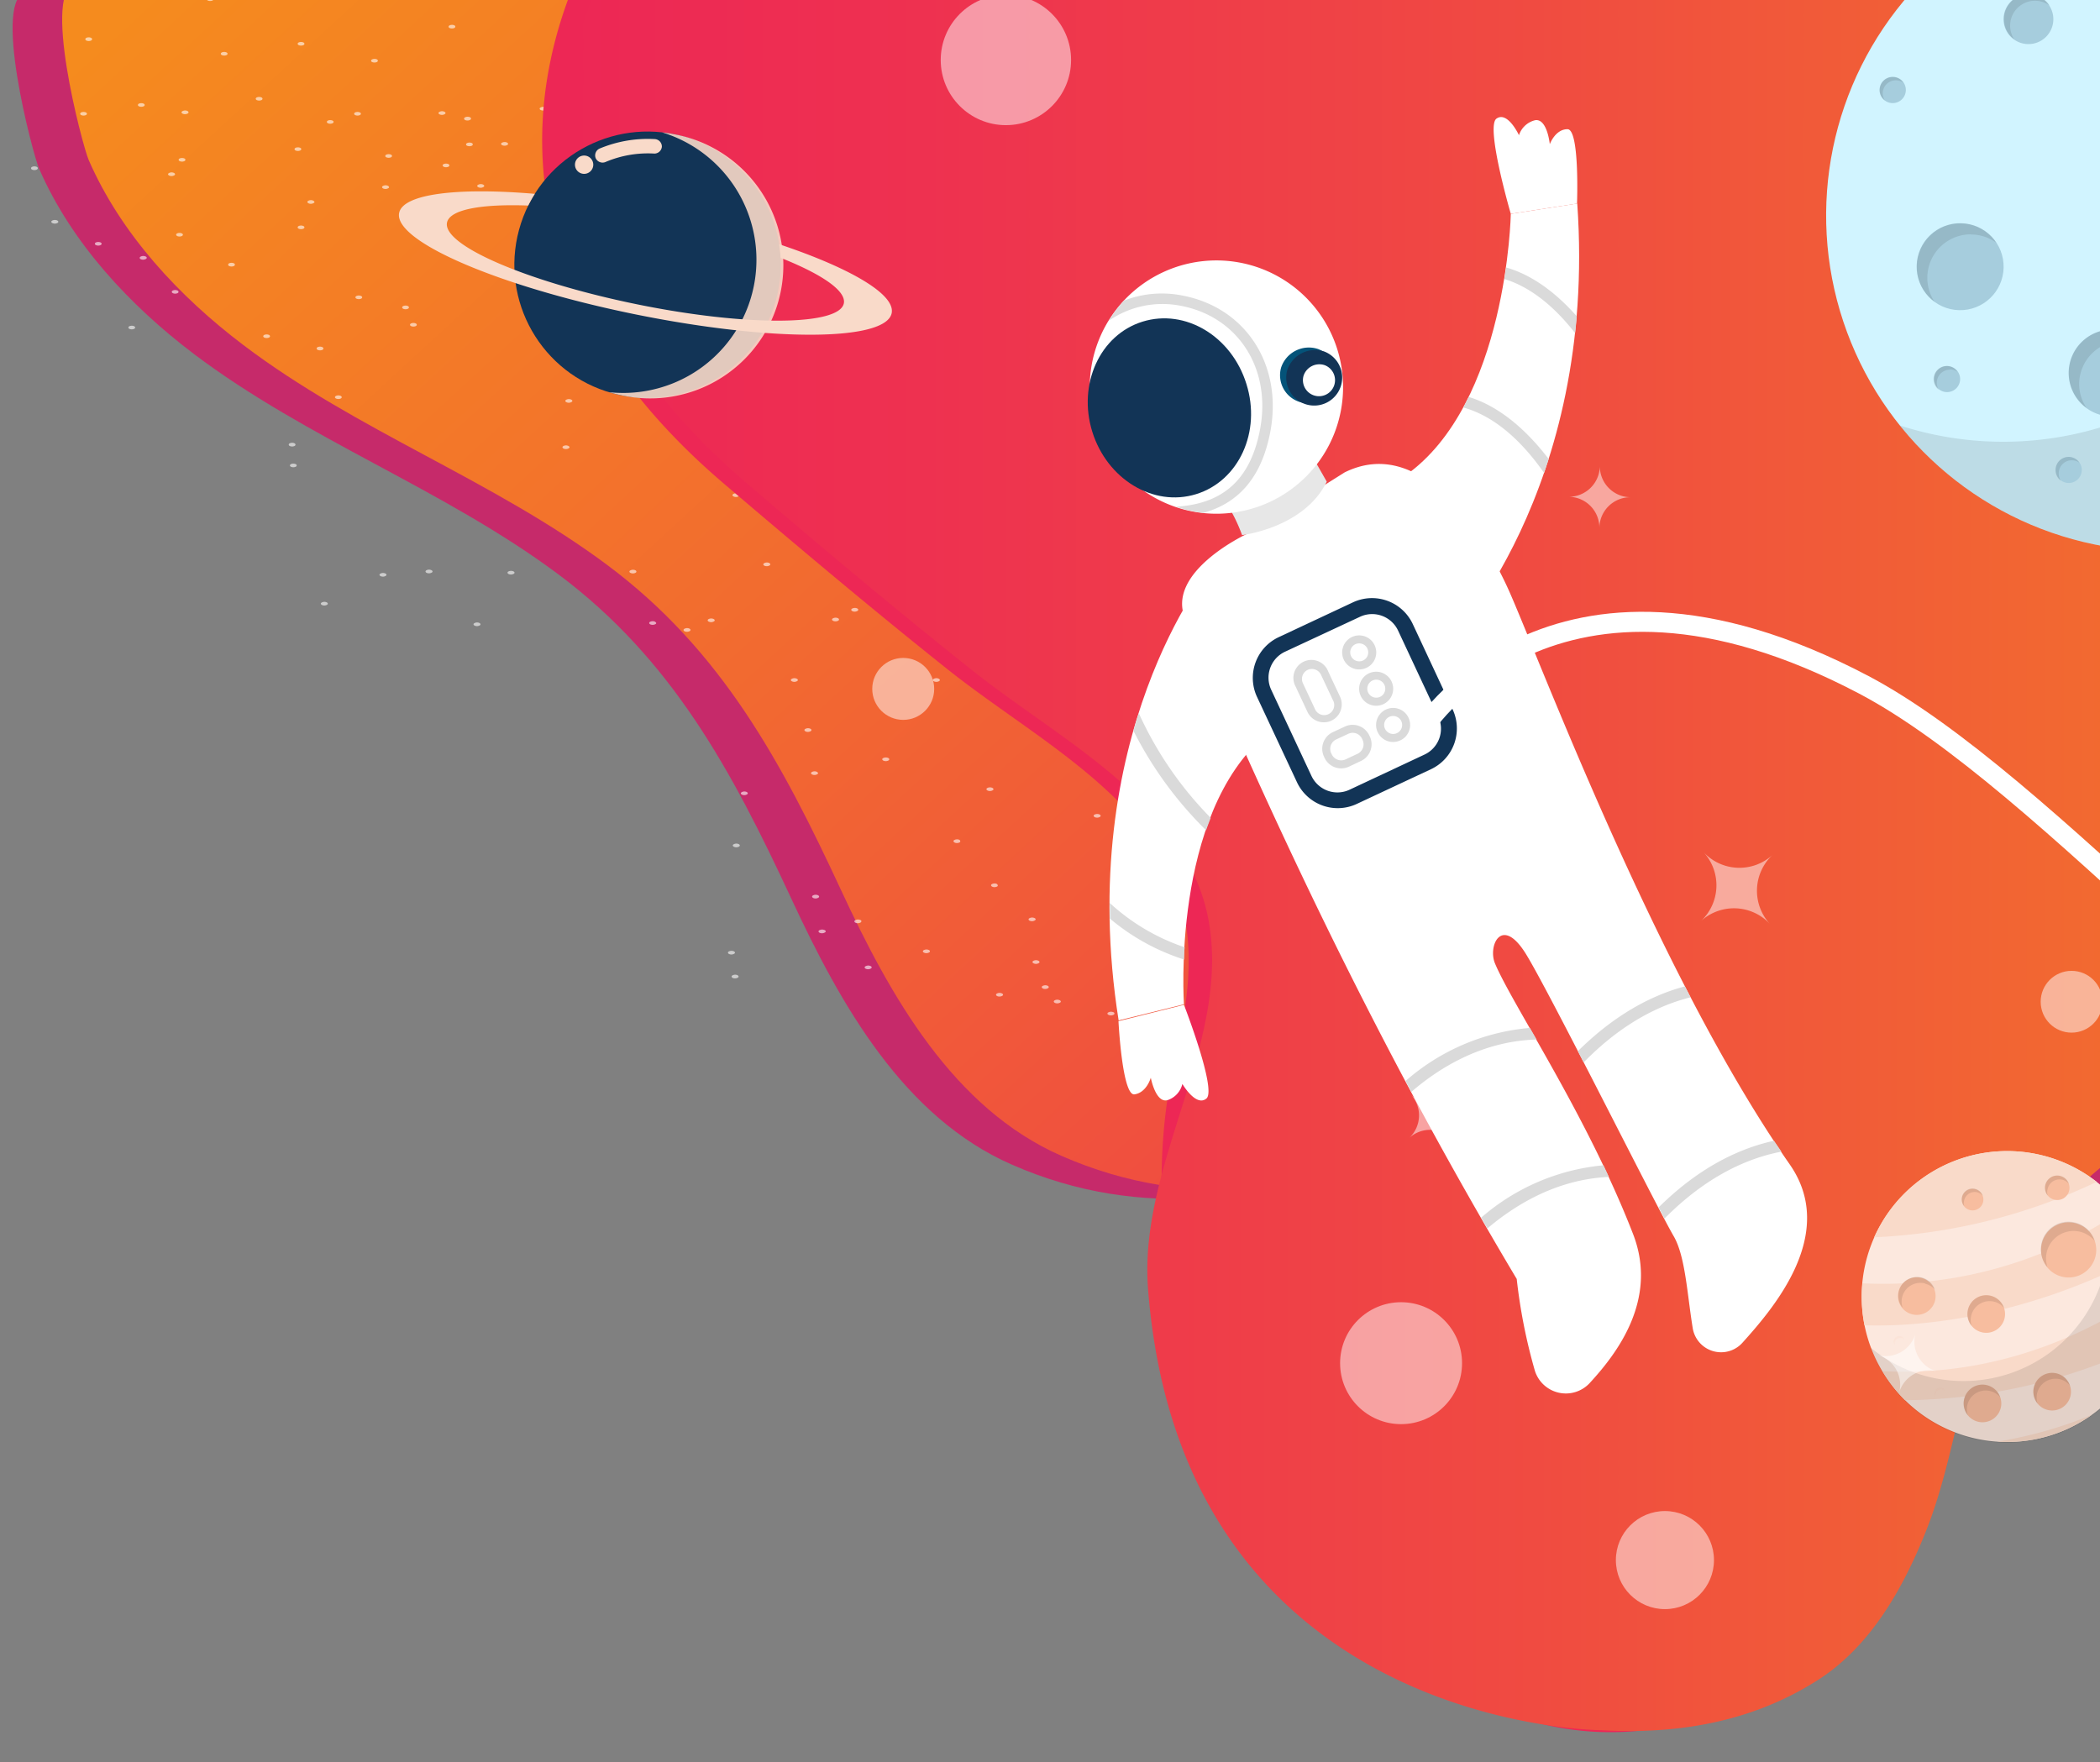 <svg xmlns="http://www.w3.org/2000/svg" xmlns:xlink="http://www.w3.org/1999/xlink" viewBox="0 0 280 235"><rect x="0" y="0" width="280" height="235" fill="#808080" stroke="none"/><defs><style>.cls-1{isolation:isolate;}.cls-2{fill:#c62a6a;}.cls-3{fill:url(#linear-gradient);}.cls-4{opacity:0.6;}.cls-5{fill:#fff;}.cls-6{fill:#ed2755;}.cls-7{fill:url(#New_Gradient_Swatch_3);}.cls-8{fill:#d1f4ff;}.cls-9{opacity:0.1;}.cls-10{fill:#a6cddd;}.cls-11{fill:#e7e7e7;}.cls-12{fill:#123456;}.cls-13{fill:#045379;}.cls-14{fill:#dcdcdc;}.cls-15{fill:#dadada;}.cls-16,.cls-17,.cls-18{fill:#f9dac9;}.cls-16{opacity:0.9;mix-blend-mode:multiply;}.cls-17{mix-blend-mode:soft-light;}.cls-19{fill:#fce8de;}.cls-20{fill:#f7bd9f;}.cls-21{opacity:0.5;}.cls-22{fill:none;}</style><linearGradient id="linear-gradient" x1="329.35" y1="167.1" x2="103.39" y2="-78.38" gradientUnits="userSpaceOnUse"><stop offset="0" stop-color="#ed2755"/><stop offset="0.64" stop-color="#f26a30"/><stop offset="1" stop-color="#f58b1e"/></linearGradient><linearGradient id="New_Gradient_Swatch_3" x1="75.39" y1="108.1" x2="356.34" y2="108.1" gradientUnits="userSpaceOnUse"><stop offset="0" stop-color="#ed2755"/><stop offset="0.17" stop-color="#ee3150"/><stop offset="0.46" stop-color="#f04b41"/><stop offset="0.83" stop-color="#f3752a"/><stop offset="1" stop-color="#f58b1e"/></linearGradient></defs><title>contact</title><g class="cls-1"><g id="Layer_1" data-name="Layer 1"><path class="cls-2" d="M3.65-1.08c-4.88.47.73,21.68,1.57,23.59,4.33,9.91,12.07,18.2,20.6,24.67C41,58.65,59.16,65.21,74.38,76.54s23.21,26.26,31.12,43.28c6.61,14.25,15,29.16,29.39,35.48,35.08,15.42,67.65-12.3,100-20.45,15.54-3.92,28.65.85,37.71,14.36,6,9,9.18,19.5,13.21,29.53S295.13,198.83,304,205c9.19,6.45,39.35,11.06,44.08-4.35l-20.92-231Z"/><path class="cls-3" d="M10.26-2.24c-4.88.46.73,21.68,1.57,23.59C16.16,31.25,23.9,39.54,32.43,46,47.57,57.48,65.77,64,81,75.37s23.21,26.27,31.12,43.29c6.61,14.25,15,29.15,29.38,35.47,35.09,15.42,67.66-12.3,100-20.45,15.54-3.91,28.65.85,37.71,14.36,6,9,9.18,19.5,13.21,29.53s9.31,20.09,18.15,26.3c9.19,6.45,39.34,11.06,44.08-4.35l-20.92-231Z"/><g class="cls-4"><path class="cls-5" d="M40.47,5.67c.17.1.15.26,0,.34a.8.8,0,0,1-.66,0c-.17-.1-.15-.25,0-.34A.8.8,0,0,1,40.47,5.67Z"/><path class="cls-5" d="M44.36,16.09c.17.1.15.25,0,.34a.8.8,0,0,1-.66,0c-.17-.1-.15-.25,0-.34A.8.8,0,0,1,44.36,16.09Z"/><path class="cls-5" d="M52.15,20.63c.17.1.15.25,0,.34a.8.8,0,0,1-.66,0c-.17-.1-.15-.25,0-.34A.8.8,0,0,1,52.15,20.63Z"/><path class="cls-5" d="M59.8,21.89c.17.1.15.25,0,.34a.8.8,0,0,1-.66,0c-.17-.1-.15-.25,0-.34A.8.8,0,0,1,59.8,21.89Z"/><path class="cls-5" d="M62.68,15.64c.17.1.15.26,0,.35A.8.8,0,0,1,62,16c-.17-.1-.15-.26,0-.35A.8.8,0,0,1,62.68,15.64Z"/><path class="cls-5" d="M60.59,3.38c.17.1.15.26,0,.35a.84.84,0,0,1-.66,0c-.17-.1-.15-.25,0-.34A.8.8,0,0,1,60.59,3.38Z"/><path class="cls-5" d="M92.05,14.92a.77.77,0,0,1-.64.08c-.22-.07-.29-.22-.15-.34a.76.76,0,0,1,.64-.08C92.12,14.66,92.18,14.81,92.05,14.92Z"/><path class="cls-5" d="M50.26,7.92c.17.1.15.26,0,.35a.84.84,0,0,1-.66,0c-.17-.1-.15-.25,0-.34A.8.8,0,0,1,50.26,7.92Z"/><path class="cls-5" d="M28.35-.29c.17.11.15.26,0,.35a.8.8,0,0,1-.66,0c-.17-.1-.15-.26,0-.35A.84.84,0,0,1,28.35-.29Z"/><path class="cls-5" d="M12.16,5.05c.17.1.15.26,0,.35a.8.8,0,0,1-.66,0c-.17-.1-.15-.26,0-.35A.8.8,0,0,1,12.16,5.05Z"/><path class="cls-5" d="M11.47,15c.17.1.15.25,0,.34a.8.8,0,0,1-.66,0c-.17-.1-.15-.25,0-.34A.8.8,0,0,1,11.47,15Z"/><path class="cls-5" d="M4.92,22.26c.17.11.15.26,0,.35a.8.8,0,0,1-.66,0c-.17-.1-.15-.26,0-.35A.8.8,0,0,1,4.92,22.26Z"/><path class="cls-5" d="M19.17,13.83c.17.1.15.26,0,.34a.8.8,0,0,1-.66,0c-.17-.1-.15-.25,0-.34A.8.8,0,0,1,19.17,13.83Z"/><path class="cls-5" d="M30.22,7c.17.1.15.25,0,.34a.8.8,0,0,1-.66,0c-.17-.1-.15-.25,0-.34A.8.8,0,0,1,30.22,7Z"/><path class="cls-5" d="M24.26,31.13c.18.1.16.26,0,.34a.78.78,0,0,1-.65,0c-.17-.1-.16-.25,0-.34A.78.78,0,0,1,24.26,31.13Z"/><path class="cls-5" d="M40.05,19.72c.17.1.15.25,0,.34a.8.8,0,0,1-.66,0c-.17-.1-.15-.25,0-.34A.8.8,0,0,1,40.05,19.72Z"/><path class="cls-5" d="M48,15c.17.1.15.25,0,.34a.8.8,0,0,1-.66,0c-.17-.1-.15-.25,0-.34A.8.8,0,0,1,48,15Z"/><path class="cls-5" d="M23.68,38.75c.17.1.16.25,0,.34a.78.78,0,0,1-.65,0c-.17-.1-.16-.25,0-.34A.78.78,0,0,1,23.68,38.75Z"/><path class="cls-5" d="M17.9,43.51c.17.1.15.25,0,.34a.8.8,0,0,1-.66,0c-.17-.1-.15-.25,0-.34A.8.8,0,0,1,17.9,43.51Z"/><path class="cls-5" d="M39.28,59.12c.17.11.15.26,0,.35a.8.8,0,0,1-.66,0c-.17-.1-.15-.26,0-.35A.8.8,0,0,1,39.28,59.12Z"/><path class="cls-5" d="M39.44,61.9c.17.1.15.25,0,.34a.8.8,0,0,1-.66,0c-.17-.1-.15-.25,0-.34A.8.8,0,0,1,39.44,61.9Z"/><path class="cls-5" d="M13.43,32.34c.17.1.15.25,0,.34a.8.8,0,0,1-.66,0c-.17-.1-.15-.25,0-.34A.8.8,0,0,1,13.43,32.34Z"/><path class="cls-5" d="M34.88,13c.17.1.15.26,0,.34a.8.8,0,0,1-.66,0c-.17-.1-.15-.25,0-.34A.8.8,0,0,1,34.88,13Z"/><path class="cls-5" d="M25.07,15.11a.77.77,0,0,1-.64.08c-.22-.07-.29-.22-.15-.34a.76.76,0,0,1,.64-.08C25.14,14.85,25.2,15,25.07,15.11Z"/><path class="cls-5" d="M59.33,15.2a.73.73,0,0,1-.64.08c-.22-.07-.29-.22-.15-.33a.73.73,0,0,1,.64-.08C59.4,14.94,59.47,15.09,59.33,15.2Z"/><path class="cls-5" d="M67.67,19.32a.76.76,0,0,1-.64.07c-.22-.07-.28-.22-.15-.33a.79.79,0,0,1,.65-.08C67.74,19.05,67.81,19.2,67.67,19.32Z"/><path class="cls-5" d="M85.73,17.36a.77.77,0,0,1-.64.08c-.22-.07-.29-.22-.15-.34a.73.73,0,0,1,.64-.07C85.8,17.1,85.86,17.25,85.73,17.36Z"/><path class="cls-5" d="M87.37,23.21a.73.73,0,0,1-.64.08c-.22-.07-.28-.22-.15-.33a.74.74,0,0,1,.64-.08C87.44,23,87.51,23.1,87.37,23.21Z"/><path class="cls-5" d="M62.92,19.08c.17.1.15.26,0,.35a.84.84,0,0,1-.66,0c-.17-.1-.15-.25,0-.34A.8.8,0,0,1,62.92,19.08Z"/><path class="cls-5" d="M35.88,44.67c.17.1.15.26,0,.34a.8.8,0,0,1-.66,0c-.17-.1-.15-.25,0-.34A.8.8,0,0,1,35.88,44.67Z"/><path class="cls-5" d="M19.45,34.22c.17.1.15.26-.05.34a.78.78,0,0,1-.65,0c-.17-.1-.16-.25,0-.34A.8.8,0,0,1,19.45,34.22Z"/><path class="cls-5" d="M54.4,40.82c.17.1.16.26,0,.35a.78.78,0,0,1-.65,0c-.18-.11-.16-.26,0-.35A.78.78,0,0,1,54.4,40.82Z"/><path class="cls-5" d="M7.7,29.71a.76.76,0,0,1-.64.07c-.22-.07-.28-.22-.15-.33a.77.77,0,0,1,.64-.08C7.77,29.44,7.84,29.59,7.7,29.71Z"/><path class="cls-5" d="M51.8,25.08a.73.73,0,0,1-.64.08c-.22-.07-.28-.22-.15-.33a.74.74,0,0,1,.64-.08C51.87,24.82,51.94,25,51.8,25.08Z"/><path class="cls-5" d="M91.77,20.75a.73.73,0,0,1-.64.07c-.22-.07-.28-.22-.15-.33a.77.77,0,0,1,.64-.08C91.84,20.48,91.91,20.63,91.77,20.75Z"/><path class="cls-5" d="M105.42,27.59a.73.73,0,0,1-.64.08c-.22-.07-.29-.22-.15-.33a.73.73,0,0,1,.64-.08C105.49,27.33,105.56,27.48,105.42,27.59Z"/><path class="cls-5" d="M81.16,17.38a.73.73,0,0,1-.64.08c-.22-.07-.29-.22-.15-.33a.73.73,0,0,1,.64-.08C81.23,17.12,81.3,17.27,81.16,17.38Z"/><path class="cls-5" d="M23.27,23.36a.74.74,0,0,1-.64.08c-.22-.07-.29-.22-.15-.33a.73.73,0,0,1,.64-.08C23.34,23.1,23.4,23.25,23.27,23.36Z"/><path class="cls-5" d="M55.45,43.14c.17.1.15.25,0,.34a.8.8,0,0,1-.66,0c-.17-.1-.15-.26,0-.34A.8.8,0,0,1,55.45,43.14Z"/><path class="cls-5" d="M31.2,35.12c.17.1.15.26,0,.35a.8.8,0,0,1-.66,0c-.17-.1-.15-.26,0-.35A.8.8,0,0,1,31.2,35.12Z"/><path class="cls-5" d="M40.47,30.15c.17.1.15.25,0,.34a.8.8,0,0,1-.66,0c-.17-.1-.15-.25,0-.34A.8.8,0,0,1,40.47,30.15Z"/><path class="cls-5" d="M24.6,21.14c.17.1.15.26,0,.34a.8.8,0,0,1-.66,0c-.17-.1-.15-.25,0-.34A.8.8,0,0,1,24.6,21.14Z"/><path class="cls-5" d="M136.45,21.62a.77.77,0,0,1-.64.08c-.22-.07-.29-.22-.15-.34a.77.77,0,0,1,.64-.08C136.52,21.36,136.59,21.51,136.45,21.62Z"/><path class="cls-5" d="M151.53,32a.77.77,0,0,1-.64.07c-.22-.07-.29-.22-.15-.33a.73.73,0,0,1,.64-.08C151.6,31.75,151.66,31.9,151.53,32Z"/><path class="cls-5" d="M160.14,38.58a.76.76,0,0,1-.64.08c-.22-.07-.29-.22-.15-.34a.77.77,0,0,1,.64-.08C160.21,38.32,160.28,38.47,160.14,38.58Z"/><path class="cls-5" d="M159.76,14.94a.79.79,0,0,1-.65.08c-.21-.07-.28-.22-.14-.34a.73.73,0,0,1,.64-.07C159.83,14.68,159.89,14.83,159.76,14.94Z"/><path class="cls-5" d="M117.94,18.42a.73.73,0,0,1-.64.08c-.22-.07-.28-.22-.15-.33a.74.74,0,0,1,.64-.08C118,18.16,118.08,18.31,117.94,18.42Z"/><path class="cls-5" d="M110.91,19.19a.76.76,0,0,1-.64.08c-.22-.08-.28-.23-.15-.34a.79.79,0,0,1,.65-.08C111,18.92,111.05,19.07,110.91,19.19Z"/><path class="cls-5" d="M103.81,24.09a.73.73,0,0,1-.64.08c-.22-.07-.29-.22-.15-.33a.73.73,0,0,1,.64-.08C103.88,23.83,104,24,103.81,24.09Z"/><path class="cls-5" d="M72.07,32.86a.73.73,0,0,1-.64.07c-.22-.07-.29-.22-.15-.33a.77.77,0,0,1,.64-.08C72.14,32.59,72.21,32.74,72.07,32.86Z"/><path class="cls-5" d="M80.21,32.58a.76.76,0,0,1-.64.07c-.22-.07-.28-.22-.15-.33a.74.74,0,0,1,.64-.08C80.28,32.31,80.35,32.46,80.21,32.58Z"/><path class="cls-5" d="M100.93,37.49a.73.73,0,0,1-.64.08c-.22-.07-.28-.22-.15-.33a.74.74,0,0,1,.64-.08C101,37.23,101.07,37.38,100.93,37.49Z"/><path class="cls-5" d="M113.26,46a.79.79,0,0,1-.65.08c-.21-.07-.28-.22-.14-.34a.76.76,0,0,1,.64-.08C113.33,45.74,113.39,45.89,113.26,46Z"/><path class="cls-5" d="M127.07,33.12a.76.76,0,0,1-.64.07c-.22-.07-.28-.22-.15-.33a.76.76,0,0,1,.65-.08C127.14,32.85,127.21,33,127.07,33.12Z"/><path class="cls-5" d="M131.82,35.87a.76.76,0,0,1-.65.08c-.21-.07-.28-.22-.14-.34a.76.76,0,0,1,.64-.07C131.89,35.61,132,35.76,131.82,35.87Z"/><path class="cls-5" d="M142.7,45.55a.77.77,0,0,1-.64.07c-.22-.07-.29-.22-.15-.33a.73.73,0,0,1,.64-.08C142.77,45.28,142.84,45.43,142.7,45.55Z"/><path class="cls-5" d="M150.22,52.77a.73.73,0,0,1-.64.08c-.22-.07-.28-.22-.15-.33a.74.74,0,0,1,.64-.08C150.29,52.51,150.36,52.66,150.22,52.77Z"/><path class="cls-5" d="M124.46,42.1a.76.76,0,0,1-.64.07c-.22-.07-.28-.22-.15-.33a.77.77,0,0,1,.64-.08C124.53,41.83,124.6,42,124.46,42.1Z"/><path class="cls-5" d="M127.28,53.21a.73.73,0,0,1-.64.08c-.22-.07-.28-.22-.15-.33a.74.74,0,0,1,.64-.08C127.35,53,127.42,53.1,127.28,53.21Z"/><path class="cls-5" d="M149.62,27.93A.77.77,0,0,1,149,28c-.22-.07-.29-.22-.15-.34a.76.76,0,0,1,.64-.08C149.69,27.67,149.75,27.82,149.62,27.93Z"/><path class="cls-5" d="M127.43,28.27a.73.73,0,0,1-.64.08c-.22-.07-.29-.22-.15-.33a.73.73,0,0,1,.64-.08C127.5,28,127.57,28.16,127.43,28.27Z"/><path class="cls-5" d="M45.44,52.8c.17.1.16.25,0,.34a.78.78,0,0,1-.65,0c-.18-.1-.16-.25,0-.34A.78.78,0,0,1,45.44,52.8Z"/><path class="cls-5" d="M43,46.3c.17.1.15.26,0,.35a.8.8,0,0,1-.66,0c-.17-.1-.15-.26,0-.35A.8.8,0,0,1,43,46.3Z"/><path class="cls-5" d="M48.17,39.48c.17.1.15.25,0,.34a.8.8,0,0,1-.66,0c-.17-.1-.15-.25,0-.34A.8.8,0,0,1,48.17,39.48Z"/><path class="cls-5" d="M64.49,24.92a.73.73,0,0,1-.64.08c-.22-.07-.28-.22-.15-.33a.76.76,0,0,1,.65-.08C64.56,24.66,64.63,24.81,64.49,24.92Z"/><path class="cls-5" d="M72.81,14.62a.73.73,0,0,1-.64.08c-.22-.07-.28-.22-.15-.33a.76.76,0,0,1,.65-.08C72.88,14.36,73,14.51,72.81,14.62Z"/><path class="cls-5" d="M41.85,27.06a.76.76,0,0,1-.65.08c-.21-.07-.28-.22-.14-.34a.76.76,0,0,1,.64-.07C41.92,26.8,42,27,41.85,27.06Z"/><path class="cls-5" d="M73.13,42.92a.77.77,0,0,1-.64.07c-.22-.07-.29-.22-.15-.33a.73.73,0,0,1,.64-.08C73.2,42.65,73.27,42.8,73.13,42.92Z"/><path class="cls-5" d="M98.22,57.06a.79.79,0,0,1-.65.08c-.21-.07-.28-.22-.14-.34a.76.76,0,0,1,.64-.08C98.29,56.8,98.35,57,98.22,57.06Z"/><path class="cls-5" d="M102.64,75.39a.79.79,0,0,1-.65.08c-.21-.07-.28-.22-.14-.34a.76.76,0,0,1,.64-.08C102.71,75.13,102.77,75.27,102.64,75.39Z"/><path class="cls-5" d="M92,84.14a.76.76,0,0,1-.64.08c-.22-.07-.29-.22-.15-.34a.77.77,0,0,1,.64-.08C92.06,83.88,92.13,84,92,84.14Z"/><path class="cls-5" d="M76.24,53.59a.73.73,0,0,1-.64.08c-.22-.07-.29-.22-.15-.33a.73.73,0,0,1,.64-.08C76.31,53.33,76.38,53.48,76.24,53.59Z"/><path class="cls-5" d="M75.86,59.77a.77.77,0,0,1-.64.08c-.22-.07-.29-.22-.15-.34a.73.73,0,0,1,.64-.07C75.93,59.51,76,59.66,75.86,59.77Z"/><path class="cls-5" d="M68.53,76.5a.76.76,0,0,1-.64.08c-.22-.07-.28-.22-.15-.34a.79.79,0,0,1,.65-.07C68.6,76.24,68.67,76.39,68.53,76.5Z"/><path class="cls-5" d="M96,60.58a.77.77,0,0,1-.64.07c-.22-.07-.29-.22-.15-.33a.73.73,0,0,1,.64-.08C96.08,60.31,96.15,60.46,96,60.58Z"/><path class="cls-5" d="M93.13,51.27a.77.77,0,0,1-.64.08c-.22-.08-.29-.23-.15-.34a.76.76,0,0,1,.64-.08C93.2,51,93.26,51.15,93.13,51.27Z"/><path class="cls-5" d="M104.09,48.09a.77.77,0,0,1-.64.08c-.22-.08-.29-.23-.15-.34a.77.77,0,0,1,.64-.08C104.16,47.82,104.23,48,104.09,48.09Z"/><path class="cls-5" d="M118.35,60.66a.73.73,0,0,1-.64.08c-.22-.07-.29-.22-.15-.33a.73.73,0,0,1,.64-.08C118.42,60.4,118.49,60.55,118.35,60.66Z"/><path class="cls-5" d="M127.93,73.17a.76.76,0,0,1-.64.08c-.22-.07-.29-.22-.15-.34a.77.77,0,0,1,.64-.07C128,72.91,128.07,73.06,127.93,73.17Z"/><path class="cls-5" d="M139.86,83.57a.77.77,0,0,1-.64.07c-.22-.07-.29-.22-.15-.33a.77.77,0,0,1,.64-.08C139.93,83.3,140,83.45,139.86,83.57Z"/><path class="cls-5" d="M144,60.25a.73.73,0,0,1-.64.08c-.22-.07-.28-.22-.15-.33a.76.76,0,0,1,.65-.08C144.08,60,144.15,60.14,144,60.25Z"/><path class="cls-5" d="M148.41,71.66a.76.76,0,0,1-.64.07c-.22-.07-.29-.22-.15-.33a.73.73,0,0,1,.64-.08C148.48,71.39,148.55,71.54,148.41,71.66Z"/><path class="cls-5" d="M150.44,88.55a.79.79,0,0,1-.65.07c-.21-.07-.28-.22-.15-.33a.79.79,0,0,1,.65-.08C150.51,88.28,150.57,88.43,150.44,88.55Z"/><path class="cls-5" d="M148.56,97.57a.76.76,0,0,1-.65.08c-.21-.07-.28-.22-.14-.33a.73.73,0,0,1,.64-.08C148.63,97.31,148.69,97.46,148.56,97.57Z"/><path class="cls-5" d="M142.2,96.28a.76.76,0,0,1-.65.08c-.21-.07-.28-.22-.14-.34a.76.76,0,0,1,.64-.07C142.27,96,142.33,96.17,142.2,96.28Z"/><path class="cls-5" d="M108.12,97.49a.77.77,0,0,1-.64.08c-.22-.08-.29-.23-.15-.34a.77.77,0,0,1,.64-.08C108.19,97.22,108.26,97.37,108.12,97.49Z"/><path class="cls-5" d="M84.78,76.36a.76.76,0,0,1-.64.07c-.22-.07-.28-.22-.15-.33a.79.79,0,0,1,.65-.08C84.85,76.09,84.92,76.24,84.78,76.36Z"/><path class="cls-5" d="M114.36,81.45a.76.76,0,0,1-.64.08c-.22-.08-.28-.22-.15-.34a.79.79,0,0,1,.65-.08C114.43,81.18,114.5,81.33,114.36,81.45Z"/><path class="cls-5" d="M111.8,82.75a.76.76,0,0,1-.65.07c-.21-.07-.28-.22-.14-.33a.76.76,0,0,1,.64-.08C111.87,82.48,111.93,82.63,111.8,82.75Z"/><path class="cls-5" d="M125.24,90.82a.76.76,0,0,1-.64.07c-.22-.07-.29-.22-.15-.33a.73.73,0,0,1,.64-.08C125.31,90.55,125.38,90.7,125.24,90.82Z"/><path class="cls-5" d="M122.6,71.3a.76.76,0,0,1-.64.08c-.22-.07-.28-.22-.15-.34a.79.79,0,0,1,.65-.08C122.67,71,122.74,71.18,122.6,71.3Z"/><path class="cls-5" d="M57.6,76.34a.77.77,0,0,1-.64.08c-.22-.07-.29-.22-.15-.34a.73.73,0,0,1,.64-.07C57.67,76.08,57.74,76.23,57.6,76.34Z"/><path class="cls-5" d="M51.46,76.78a.74.74,0,0,1-.64.08c-.22-.07-.29-.22-.15-.33a.73.73,0,0,1,.64-.08C51.53,76.52,51.59,76.67,51.46,76.78Z"/><path class="cls-5" d="M149.21,91a.74.74,0,0,1-.64.07c-.22-.07-.29-.22-.15-.33a.76.76,0,0,1,.64-.08C149.28,90.7,149.34,90.85,149.21,91Z"/><path class="cls-5" d="M156.21,103a.79.79,0,0,1-.65.07c-.21-.07-.28-.22-.14-.33a.73.73,0,0,1,.64-.08C156.28,102.68,156.34,102.83,156.21,103Z"/><path class="cls-5" d="M159.39,116.84a.76.76,0,0,1-.64.08c-.22-.07-.28-.22-.15-.34a.79.79,0,0,1,.65-.08C159.46,116.58,159.53,116.73,159.39,116.84Z"/><path class="cls-5" d="M155.15,124.16a.76.76,0,0,1-.64.07c-.22-.07-.28-.22-.15-.33a.79.79,0,0,1,.65-.08C155.22,123.89,155.29,124,155.15,124.16Z"/><path class="cls-5" d="M138,122.73a.73.73,0,0,1-.64.08c-.22-.07-.28-.22-.15-.33a.76.76,0,0,1,.65-.08C138.09,122.47,138.16,122.62,138,122.73Z"/><path class="cls-5" d="M114.78,123a.77.77,0,0,1-.64.08c-.22-.07-.29-.22-.15-.34a.77.77,0,0,1,.64-.08C114.85,122.71,114.92,122.85,114.78,123Z"/><path class="cls-5" d="M109.14,119.7a.76.76,0,0,1-.64.08c-.22-.08-.28-.23-.15-.34a.77.77,0,0,1,.64-.08C109.21,119.43,109.28,119.58,109.14,119.7Z"/><path class="cls-5" d="M133,118.19a.76.76,0,0,1-.64.08c-.22-.08-.28-.23-.15-.34a.77.77,0,0,1,.64-.08C133,117.92,133.09,118.07,133,118.19Z"/><path class="cls-5" d="M128,112.31a.79.79,0,0,1-.65.08c-.21-.08-.28-.23-.15-.34a.79.79,0,0,1,.65-.08C128,112,128.09,112.19,128,112.31Z"/><path class="cls-5" d="M98.57,112.88a.76.76,0,0,1-.65.07c-.21-.07-.28-.22-.14-.33a.76.76,0,0,1,.64-.08C98.64,112.61,98.7,112.76,98.57,112.88Z"/><path class="cls-5" d="M98.41,130.36a.79.79,0,0,1-.65.08c-.21-.07-.28-.22-.14-.34a.76.76,0,0,1,.64-.08C98.48,130.1,98.54,130.25,98.41,130.36Z"/><path class="cls-5" d="M123.91,127a.76.76,0,0,1-.64.07c-.22-.07-.28-.22-.15-.33a.79.79,0,0,1,.65-.08C124,126.73,124.05,126.88,123.91,127Z"/><path class="cls-5" d="M138.53,128.42a.73.73,0,0,1-.64.08c-.22-.07-.29-.22-.15-.34a.76.76,0,0,1,.64-.07C138.6,128.16,138.67,128.31,138.53,128.42Z"/><path class="cls-5" d="M153,130.73a.76.76,0,0,1-.64.08c-.22-.07-.28-.22-.15-.34a.79.79,0,0,1,.65-.08C153.07,130.47,153.14,130.62,153,130.73Z"/><path class="cls-5" d="M162.58,118.5a.76.76,0,0,1-.64.07c-.22-.07-.28-.22-.15-.33a.77.77,0,0,1,.64-.08C162.65,118.23,162.72,118.38,162.58,118.5Z"/><path class="cls-5" d="M146.68,108.92a.73.73,0,0,1-.64.08c-.22-.07-.28-.22-.15-.34a.79.79,0,0,1,.65-.07C146.75,108.66,146.82,108.81,146.68,108.92Z"/><path class="cls-5" d="M132.39,105.37a.73.73,0,0,1-.64.08c-.22-.07-.29-.22-.15-.34a.77.77,0,0,1,.64-.07C132.46,105.11,132.53,105.26,132.39,105.37Z"/><path class="cls-5" d="M118.5,101.39a.76.76,0,0,1-.65.07c-.21-.07-.28-.22-.15-.33a.79.79,0,0,1,.65-.08C118.57,101.12,118.63,101.27,118.5,101.39Z"/><path class="cls-5" d="M109,103.23a.73.73,0,0,1-.64.08c-.22-.07-.29-.22-.15-.33a.73.73,0,0,1,.64-.08C109.07,103,109.14,103.12,109,103.23Z"/><path class="cls-5" d="M99.63,105.92A.73.73,0,0,1,99,106c-.22-.07-.28-.22-.15-.33a.73.73,0,0,1,.64-.08C99.7,105.66,99.77,105.81,99.63,105.92Z"/><path class="cls-5" d="M106.31,90.81a.73.73,0,0,1-.64.08c-.22-.07-.29-.22-.15-.33a.73.73,0,0,1,.64-.08C106.38,90.55,106.45,90.7,106.31,90.81Z"/><path class="cls-5" d="M43.64,80.63a.73.73,0,0,1-.64.08c-.22-.07-.29-.22-.15-.33a.73.73,0,0,1,.64-.08C43.71,80.37,43.77,80.52,43.64,80.63Z"/><path class="cls-5" d="M64,83.38a.74.74,0,0,1-.64.08c-.22-.07-.29-.22-.15-.33a.73.73,0,0,1,.64-.08C64.06,83.12,64.12,83.27,64,83.38Z"/><path class="cls-5" d="M95.22,82.85a.73.73,0,0,1-.64.08c-.22-.07-.29-.22-.15-.34a.77.77,0,0,1,.64-.07C95.29,82.59,95.36,82.74,95.22,82.85Z"/><path class="cls-5" d="M87.43,83.21a.79.79,0,0,1-.65.08c-.22-.07-.28-.22-.15-.34a.79.79,0,0,1,.65-.07C87.49,83,87.56,83.1,87.43,83.21Z"/><path class="cls-5" d="M110,124.34a.77.77,0,0,1-.64.08c-.22-.07-.29-.22-.15-.34a.77.77,0,0,1,.64-.08C110.11,124.08,110.18,124.22,110,124.34Z"/><path class="cls-5" d="M116.15,129.14a.77.77,0,0,1-.64.08c-.22-.07-.29-.22-.15-.34a.77.77,0,0,1,.64-.08C116.22,128.88,116.29,129,116.15,129.14Z"/><path class="cls-5" d="M133.67,132.78a.79.79,0,0,1-.65.08c-.21-.07-.28-.22-.14-.34a.76.76,0,0,1,.64-.07C133.74,132.52,133.8,132.67,133.67,132.78Z"/><path class="cls-5" d="M141.37,133.69a.77.77,0,0,1-.64.08c-.22-.07-.29-.22-.15-.34a.73.73,0,0,1,.64-.07C141.44,133.43,141.51,133.58,141.37,133.69Z"/><path class="cls-5" d="M148.52,135.3a.73.73,0,0,1-.64.07c-.22-.07-.29-.22-.15-.33a.77.77,0,0,1,.64-.08C148.59,135,148.66,135.18,148.52,135.3Z"/><path class="cls-5" d="M139.76,131.77a.76.76,0,0,1-.64.08c-.22-.08-.28-.23-.15-.34a.77.77,0,0,1,.64-.08C139.83,131.5,139.9,131.65,139.76,131.77Z"/><path class="cls-5" d="M97.92,127.17a.73.73,0,0,1-.64.08c-.22-.07-.28-.22-.15-.34a.79.79,0,0,1,.65-.07C98,126.91,98.06,127.06,97.92,127.17Z"/><path class="cls-5" d="M156.26,80.74a.76.76,0,0,1-.64.07c-.22-.07-.28-.22-.15-.33a.79.79,0,0,1,.65-.08C156.33,80.47,156.4,80.62,156.26,80.74Z"/><path class="cls-5" d="M150.56,62.32a.73.73,0,0,1-.64.08c-.22-.07-.28-.22-.15-.33a.74.74,0,0,1,.64-.08C150.63,62.06,150.7,62.21,150.56,62.32Z"/><path class="cls-5" d="M132,62a.77.77,0,0,1-.64.08c-.22-.08-.29-.23-.15-.34a.76.76,0,0,1,.64-.08C132.08,61.7,132.14,61.85,132,62Z"/><path class="cls-5" d="M113.67,67.29a.77.77,0,0,1-.64.08c-.22-.07-.29-.22-.15-.34a.77.77,0,0,1,.64-.07C113.74,67,113.81,67.18,113.67,67.29Z"/><path class="cls-5" d="M98.53,66.16a.77.77,0,0,1-.64.08c-.22-.07-.29-.22-.15-.34a.73.73,0,0,1,.64-.07C98.6,65.9,98.66,66.05,98.53,66.16Z"/></g><path class="cls-6" d="M239.27,224c6.76-4.82,11.37-12.17,14.44-19.88,3.93-9.86,4.58-20.53,9.14-30.1,7.28-15.29,21-27,38.29-28.25,5.4-.39,11.46,0,15.49-3.62,3-2.65,4-6.9,4-10.88-.15-12.3-4.32-22,5.37-32a43.62,43.62,0,0,1,12.7-8.7c.64-.31,4.8-1.75,8.51-3a8.91,8.91,0,0,0,6-8.43V-5.58a9,9,0,0,0-9.05-9H88.33a9,9,0,0,0-7.75,4.38C73.73,1.23,60,33.43,96.64,64.6c9.8,8.35,19.65,16.65,29.72,24.67,7.16,5.69,15.32,10.49,21.93,16.81,4.54,4.34,8.27,9.75,9.59,15.88,1.24,5.84.44,12-1,18.13a76.23,76.23,0,0,0,13.53,63.46c11.63,15.29,28.31,29.65,49,27.17C222.2,230.77,233.11,228.44,239.27,224Z"/><path class="cls-7" d="M153.07,171.85c-1.3-17,11.46-33.31,7.92-49.89-1.32-6.13-5.05-11.54-9.59-15.88-6.61-6.32-14.77-11.12-21.93-16.81C119.4,81.25,109.55,73,99.75,64.6,71.59,40.65,73.18,16.11,78.53.81a23.09,23.09,0,0,1,21.81-15.44H333.21A23.14,23.14,0,0,1,356.34,8.5V85.11a.65.65,0,0,1-.46.63c-2.34.78-13,4.38-14.09,4.89a43.62,43.62,0,0,0-12.7,8.7c-9.69,10-5.52,19.68-5.37,32,0,4-1,8.23-4,10.88-4,3.61-10.09,3.23-15.49,3.62-17.33,1.27-31,13-38.29,28.25-4.56,9.57-5.21,20.24-9.14,30.1-3.07,7.71-7.44,15.42-14.44,19.88-8.81,5.62-18.72,7.24-28.8,6.68C213.58,230.72,157.6,230.72,153.07,171.85Z"/><g id="Moon"><g id="Moon-2" data-name="Moon"><circle class="cls-8" cx="288.25" cy="28.74" r="44.77" transform="translate(202.14 305.33) rotate(-78.4)"/><path class="cls-9" d="M302.08-13.85a44.79,44.79,0,0,1-48.76,70.59,44.77,44.77,0,1,0,48.76-70.59Z"/><circle class="cls-10" cx="261.35" cy="35.57" r="5.8" transform="translate(219.86 296.04) rotate(-88.7)"/><g class="cls-9"><path d="M262.78,31.27a5.79,5.79,0,0,1,3.41,1.11,5.79,5.79,0,1,0-8.25,7.87,5.8,5.8,0,0,1,4.84-9Z"/></g><path class="cls-10" d="M287.42,49.74a5.8,5.8,0,1,1-5.8-5.8A5.8,5.8,0,0,1,287.42,49.74Z"/><g class="cls-9"><path d="M283.06,45.45a5.78,5.78,0,0,1,3.4,1.1,5.79,5.79,0,1,0-8.24,7.87,5.68,5.68,0,0,1-1-3.18A5.8,5.8,0,0,1,283.06,45.45Z"/></g><path class="cls-10" d="M273.78,2.56a3.32,3.32,0,1,1-3.32-3.32A3.32,3.32,0,0,1,273.78,2.56Z"/><g class="cls-9"><path d="M271.28.1a3.34,3.34,0,0,1,2,.63,3.31,3.31,0,0,0-6.08,1.83,3.3,3.3,0,0,0,1.36,2.68A3.32,3.32,0,0,1,271.28.1Z"/></g><path class="cls-10" d="M254.11,12a1.75,1.75,0,1,1-1.75-1.75A1.74,1.74,0,0,1,254.11,12Z"/><g class="cls-9"><path d="M252.8,10.71a1.73,1.73,0,0,1,1,.33,1.74,1.74,0,1,0-2.48,2.37,1.78,1.78,0,0,1-.29-1A1.74,1.74,0,0,1,252.8,10.71Z"/></g><path class="cls-10" d="M261.35,50.55a1.74,1.74,0,1,1-1.74-1.74A1.74,1.74,0,0,1,261.35,50.55Z"/><g class="cls-9"><path d="M260,49.26a1.7,1.7,0,0,1,1,.33,1.74,1.74,0,0,0-3.19,1,1.75,1.75,0,0,0,.71,1.41,1.75,1.75,0,0,1,1.46-2.7Z"/></g><path class="cls-10" d="M277.57,62.67a1.74,1.74,0,1,1-1.74-1.74A1.74,1.74,0,0,1,277.57,62.67Z"/><g class="cls-9"><path d="M276.26,61.38a1.7,1.7,0,0,1,1,.33,1.74,1.74,0,0,0-3.19,1,1.75,1.75,0,0,0,.71,1.41,1.77,1.77,0,0,1-.28-1A1.74,1.74,0,0,1,276.26,61.38Z"/></g></g></g><path class="cls-5" d="M166.2,71.23s-11,5.13-8.1,11.45c5.57,11.94,19.81,47.12,44.13,87.88a73.48,73.48,0,0,0,2.43,12.27,4.33,4.33,0,0,0,7.29,1.62c3.56-3.86,9.2-11.1,5.79-19.89-6.14-15.84-16.08-30.55-18.4-36.06-1-2.34.89-6.56,4.16-1.21s17.23,33.39,19.65,37.55c1.57,2.69,1.81,7.79,2.55,12.3a3.83,3.83,0,0,0,6.63,1.92c4.1-4.56,12.75-14.53,6.3-23.78-18-25.79-34.06-69.21-37.66-77S189.27,58.06,179.28,63Z"/><path class="cls-11" d="M163.45,67a21.54,21.54,0,0,1,2.16,4.36s8.28-.95,11.29-7.13l-2-3.51Z"/><path class="cls-5" d="M177.94,57.72a16.89,16.89,0,1,1-9.65-21.85A16.9,16.9,0,0,1,177.94,57.72Z"/><path class="cls-12" d="M166.19,51.21c2,6.35-1,12.93-6.71,14.69s-11.87-2-13.84-8.32,1-12.93,6.71-14.69S164.22,44.85,166.19,51.21Z"/><path class="cls-13" d="M170.82,49a3.74,3.74,0,1,0,4.94-2.45A3.9,3.9,0,0,0,170.82,49Z"/><path class="cls-12" d="M171.64,49.33a3.73,3.73,0,1,0,4.94-2.45A3.91,3.91,0,0,0,171.64,49.33Z"/><path class="cls-5" d="M173.81,50.1a2.14,2.14,0,1,0,2.82-1.4A2.22,2.22,0,0,0,173.81,50.1Z"/><path class="cls-14" d="M157.54,39.39a13.9,13.9,0,0,0-7.68.7,16.82,16.82,0,0,0-2,2.67,12.57,12.57,0,0,1,9.47-2c7.67,1.4,12.17,8.28,10.7,16.37-1.22,6.68-4.83,10.07-11.24,10.44a16.66,16.66,0,0,0,3.68.82c4.9-1.37,7.85-5,8.94-11C171,48.51,166,40.94,157.54,39.39Z"/><path class="cls-5" d="M161.23,76s-18.08,22.09-12.08,60.08l8.71-2.15s-1.76-25.32,11-36Z"/><path class="cls-5" d="M157.86,134s4.39,11.31,3,12.49-3.21-1.94-3.21-1.94a3,3,0,0,1-2,2.17c-1.58.39-2.21-3-2.21-3s-.55,2-2.18,2.22-2.13-9.76-2.13-9.76Z"/><path class="cls-5" d="M193.05,85.94S213,65.5,210.3,27.14l-8.86,1.38s-.45,25.37-14.1,34.92Z"/><path class="cls-5" d="M201.44,28.52s-3.4-11.65-1.91-12.7,3,2.21,3,2.21a3,3,0,0,1,2.16-2c1.61-.25,1.95,3.2,1.95,3.2s.72-2,2.36-2,1.27,9.92,1.27,9.92Z"/><path class="cls-12" d="M190.86,102.55l-10,4.68a6,6,0,0,1-7.91-2.87l-5.37-11.47A6,6,0,0,1,170.43,85l10-4.69a6,6,0,0,1,7.92,2.87l5.36,11.48A6,6,0,0,1,190.86,102.55ZM171.34,86.91A3.82,3.82,0,0,0,169.5,92l5.36,11.47a3.82,3.82,0,0,0,5.07,1.85l10-4.69a3.81,3.81,0,0,0,1.84-5.07l-5.36-11.47a3.82,3.82,0,0,0-5.07-1.84Z"/><path class="cls-15" d="M177.53,96.1a2.41,2.41,0,0,1-3.2-1.16l-1.58-3.38a2.4,2.4,0,1,1,4.35-2l1.59,3.39A2.4,2.4,0,0,1,177.53,96.1Zm-3.17-6.77a1.35,1.35,0,0,0-.64,1.78l1.58,3.38a1.34,1.34,0,1,0,2.42-1.13L176.14,90A1.35,1.35,0,0,0,174.36,89.33Z"/><path class="cls-15" d="M182.19,89.06a2.27,2.27,0,1,1,1.1-3A2.26,2.26,0,0,1,182.19,89.06Zm-1.47-3.15a1.2,1.2,0,1,0,1.6.58A1.21,1.21,0,0,0,180.72,85.91Z"/><path class="cls-15" d="M184.46,93.9a2.27,2.27,0,1,1,1.09-3A2.27,2.27,0,0,1,184.46,93.9ZM183,90.75a1.2,1.2,0,1,0,1.59.58A1.2,1.2,0,0,0,183,90.75Z"/><path class="cls-15" d="M186.72,98.73a2.27,2.27,0,1,1,1.09-3A2.27,2.27,0,0,1,186.72,98.73Zm-1.47-3.14a1.2,1.2,0,1,0,1.59.58A1.21,1.21,0,0,0,185.25,95.59Z"/><path class="cls-15" d="M181.46,101.48l-1.6.76a2.45,2.45,0,0,1-3.26-1.19l-.07-.15a2.45,2.45,0,0,1,1.18-3.26l1.61-.75a2.45,2.45,0,0,1,3.25,1.18l.08.16A2.45,2.45,0,0,1,181.46,101.48Zm-3.3-2.87a1.39,1.39,0,0,0-.67,1.84l.08.15a1.39,1.39,0,0,0,1.84.67l1.6-.75a1.39,1.39,0,0,0,.67-1.84l-.07-.16a1.38,1.38,0,0,0-1.84-.66Z"/><path class="cls-15" d="M225.41,133l-.76-1.46c-6.92,1.85-11.84,6.25-14.27,8.64l.77,1.5C213.37,139.43,218.33,134.76,225.41,133ZM148,122.51a29,29,0,0,0,9.88,5.45c0-.53,0-1,.08-1.63a27.79,27.79,0,0,1-10-5.92C148,121.1,148,121.8,148,122.51Zm49.5,39.9c.27.47.54.94.82,1.41,3.45-2.92,9-6.54,16.2-6.87l-.72-1.55A28.87,28.87,0,0,0,197.46,162.41Zm7.38-23.78-.89-1.55a28.85,28.85,0,0,0-16.58,7.08l.77,1.45C191.64,142.62,197.38,138.85,204.84,138.63Zm-4.06-103c-.07.51-.15,1-.24,1.58,2.59.78,5.94,2.73,9.43,7.21.09-.74.16-1.49.23-2.24C206.74,38.22,203.43,36.4,200.78,35.66Zm20.33,125.39c.29.53.54,1,.78,1.48,2.4-2.4,7.85-7.45,15.6-8.92l-1-1.45C229,153.78,223.7,158.5,221.11,161.05Zm-70-63.52a50.61,50.61,0,0,0,9.66,13.22c.19-.55.41-1.1.62-1.65a48.18,48.18,0,0,1-9.58-13.94C151.56,95.92,151.33,96.72,151.11,97.53Zm44.7-44.6q-.36.72-.75,1.44c2.89.79,6.77,3,10.78,8.73.2-.6.41-1.23.61-1.86C202.58,56.1,198.8,53.83,195.81,52.93Z"/><path class="cls-5" d="M638.41-104.88C616.07-59.51,557.25-29.49,501.61-35c-63.85-6.39-70.12,45.31-76.76,100-3.82,31.57-7.78,64.22-22.66,88.47C394.5,166,385.6,172.77,375,174.25c-25.61,3.6-56.37-24.92-83.61-50-15.42-14.21-30-27.63-42.24-34.09-43-22.67-60.91,6.76-61.08,7.06l2.29,1.35c.16-.28,16.75-27.56,57.55-6.06,11.94,6.3,26.39,19.6,41.68,33.69,27.28,25.13,58.15,53.57,84.62,50.83l1.15-.14c11.32-1.57,21.12-9,29.13-22,15.19-24.75,19.18-57.69,23-89.54,6.75-55.72,12.57-103.84,73.85-97.72C558-26.74,618-57.39,640.79-103.7c13.18-26.77,11.33-53.43-5-76.22l-3.1.32C649.24-157.35,651.36-131.17,638.41-104.88Z"/><circle class="cls-12" cx="86.34" cy="35.3" r="17.76" transform="translate(29.64 109.37) rotate(-74.8)"/><path class="cls-16" d="M89.88,17.9c-.54-.11-1.08-.19-1.61-.25A17.76,17.76,0,0,1,81.21,52.3c.52.15,1.05.29,1.59.4a17.76,17.76,0,1,0,7.08-34.8Z"/><path class="cls-17" d="M80.13,21.66a1,1,0,0,1-.71-.58A1,1,0,0,1,80,19.79a16.69,16.69,0,0,1,7.32-1.24,1,1,0,0,1,.93,1,1,1,0,0,1-1,.93,14.49,14.49,0,0,0-6.46,1.1A1,1,0,0,1,80.13,21.66Z"/><path class="cls-18" d="M103.89,32.57a17.89,17.89,0,0,1,.19,1.81c5.47,2.17,8.77,4.4,8.43,6.08-.62,3-13,3.1-27.58.12S59,32.73,59.6,29.69c.35-1.75,4.56-2.51,10.83-2.28a16.93,16.93,0,0,1,.88-1.56c-10.3-.88-17.57,0-18.09,2.54-.77,3.77,13.31,9.83,31.44,13.52s33.46,3.63,34.23-.15C119.4,39.25,113.34,35.73,103.89,32.57Z"/><path class="cls-17" d="M79.08,22.2a1.22,1.22,0,1,1-1-1.44A1.22,1.22,0,0,1,79.08,22.2Z"/><path class="cls-19" d="M286.4,177.78a19.4,19.4,0,1,1-13.9-23.65A19.4,19.4,0,0,1,286.4,177.78Z"/><path class="cls-18" d="M248.6,176.74c5.52.18,20.49-.34,37.55-9.58a19.34,19.34,0,0,0-3-5.91,56.59,56.59,0,0,1-34.83,9.89A19.73,19.73,0,0,0,248.6,176.74Z"/><path class="cls-18" d="M286.4,177.78a19.75,19.75,0,0,0,.6-5.93c-4.38,3.29-17.81,12-36,11a19.28,19.28,0,0,0,3,3.88,75.43,75.43,0,0,0,31.91-7.42C286.1,178.82,286.26,178.31,286.4,177.78Z"/><path class="cls-18" d="M266.26,192.26a19.44,19.44,0,0,0,12.65-3.58A56.92,56.92,0,0,1,266.26,192.26Z"/><path class="cls-18" d="M279.56,157.61A19.42,19.42,0,0,0,249.89,165,76.68,76.68,0,0,0,279.56,157.61Z"/><path class="cls-20" d="M279.38,167.61a3.68,3.68,0,1,1-2.64-4.49A3.68,3.68,0,0,1,279.38,167.61Z"/><g class="cls-9"><path d="M277.38,164.27a3.67,3.67,0,0,1,1.92,1.23A3.68,3.68,0,1,0,273,169a3.76,3.76,0,0,1-.08-2.11A3.69,3.69,0,0,1,277.38,164.27Z"/></g><path class="cls-20" d="M267.26,175.87a2.51,2.51,0,1,1-1.8-3.07A2.52,2.52,0,0,1,267.26,175.87Z"/><g class="cls-9"><path d="M265.9,173.59a2.53,2.53,0,0,1,1.31.84,2.51,2.51,0,1,0-4.32,2.4,2.52,2.52,0,0,1,3-3.24Z"/></g><path class="cls-20" d="M275.88,158.81a1.63,1.63,0,0,1-2,1.17,1.63,1.63,0,1,1,2-1.17Z"/><g class="cls-9"><path d="M275,157.33a1.65,1.65,0,0,1,.85.54,1.61,1.61,0,0,0-1.14-1.05,1.63,1.63,0,0,0-2,1.17,1.65,1.65,0,0,0,.32,1.45,1.58,1.58,0,0,1,0-.94A1.63,1.63,0,0,1,275,157.33Z"/></g><path class="cls-20" d="M258,173.47a2.51,2.51,0,1,1-1.8-3.06A2.52,2.52,0,0,1,258,173.47Z"/><g class="cls-9"><path d="M256.66,171.19A2.45,2.45,0,0,1,258,172a2.51,2.51,0,1,0-4.31,2.4,2.5,2.5,0,0,1,3-3.24Z"/></g><path class="cls-20" d="M266.76,187.79a2.51,2.51,0,1,1-1.8-3.06A2.51,2.51,0,0,1,266.76,187.79Z"/><g class="cls-9"><path d="M265.4,185.52a2.51,2.51,0,0,1,1.3.83,2.51,2.51,0,1,0-4.31,2.41,2.5,2.5,0,0,1,3-3.24Z"/></g><path class="cls-20" d="M276.05,186.22a2.51,2.51,0,1,1-1.8-3.06A2.51,2.51,0,0,1,276.05,186.22Z"/><g class="cls-9"><path d="M274.69,183.94a2.53,2.53,0,0,1,1.31.84,2.51,2.51,0,1,0-4.32,2.4,2.52,2.52,0,0,1,3-3.24Z"/></g><path class="cls-20" d="M264.4,160.35a1.44,1.44,0,1,1-1-1.76A1.43,1.43,0,0,1,264.4,160.35Z"/><g class="cls-9"><path d="M263.62,159a1.38,1.38,0,0,1,.75.48,1.44,1.44,0,1,0-2.47,1.38,1.55,1.55,0,0,1,0-.83A1.44,1.44,0,0,1,263.62,159Z"/></g><g class="cls-9"><path class="cls-20" d="M253.55,178.44a.73.73,0,0,1,.4.25.76.76,0,0,0-1.45.05.76.76,0,0,0,.15.67.78.78,0,0,1,0-.43A.75.75,0,0,1,253.55,178.44Z"/></g><g class="cls-9"><path class="cls-20" d="M259,185.29a.74.74,0,0,1,.39.25.75.75,0,1,0-1.3.72.79.79,0,0,1,0-.43A.74.74,0,0,1,259,185.29Z"/></g><path class="cls-9" d="M280,158.06a19.4,19.4,0,0,1-30.57,21.66A19.4,19.4,0,1,0,280,158.06Z"/><g id="Star" class="cls-21"><circle class="cls-5" cx="120.43" cy="91.87" r="4.13"/><path class="cls-5" d="M213.31,62.14a4.14,4.14,0,0,1-4.16,4.11,4.12,4.12,0,0,1,4.1,4.16,4.13,4.13,0,0,1,4.16-4.1A4.13,4.13,0,0,1,213.31,62.14Z"/><circle class="cls-5" cx="134.12" cy="8" r="8.69"/></g><g id="Star-2" data-name="Star" class="cls-21"><circle class="cls-5" cx="221.99" cy="208.05" r="6.54"/><circle class="cls-5" cx="186.81" cy="181.79" r="8.13"/><path class="cls-5" d="M236,123.23a6.54,6.54,0,0,1,.36-9.24,6.53,6.53,0,0,1-9.24-.37,6.54,6.54,0,0,1-.37,9.25A6.54,6.54,0,0,1,236,123.23Z"/><path class="cls-5" d="M258.27,182.89a4.12,4.12,0,0,1-2.87-5.07,4.11,4.11,0,0,1-5.07,2.87,4.13,4.13,0,0,1,2.88,5.07A4.11,4.11,0,0,1,258.27,182.89Z"/><circle class="cls-5" cx="276.21" cy="133.59" r="4.12"/><path class="cls-5" d="M193.7,152a4.12,4.12,0,0,1,.23-5.82,4.12,4.12,0,0,1-5.82-.23,4.12,4.12,0,0,1-.23,5.82A4.11,4.11,0,0,1,193.7,152Z"/></g><rect class="cls-22" x="1.68" y="-1.46" width="276.46" height="216.17"/></g></g></svg>